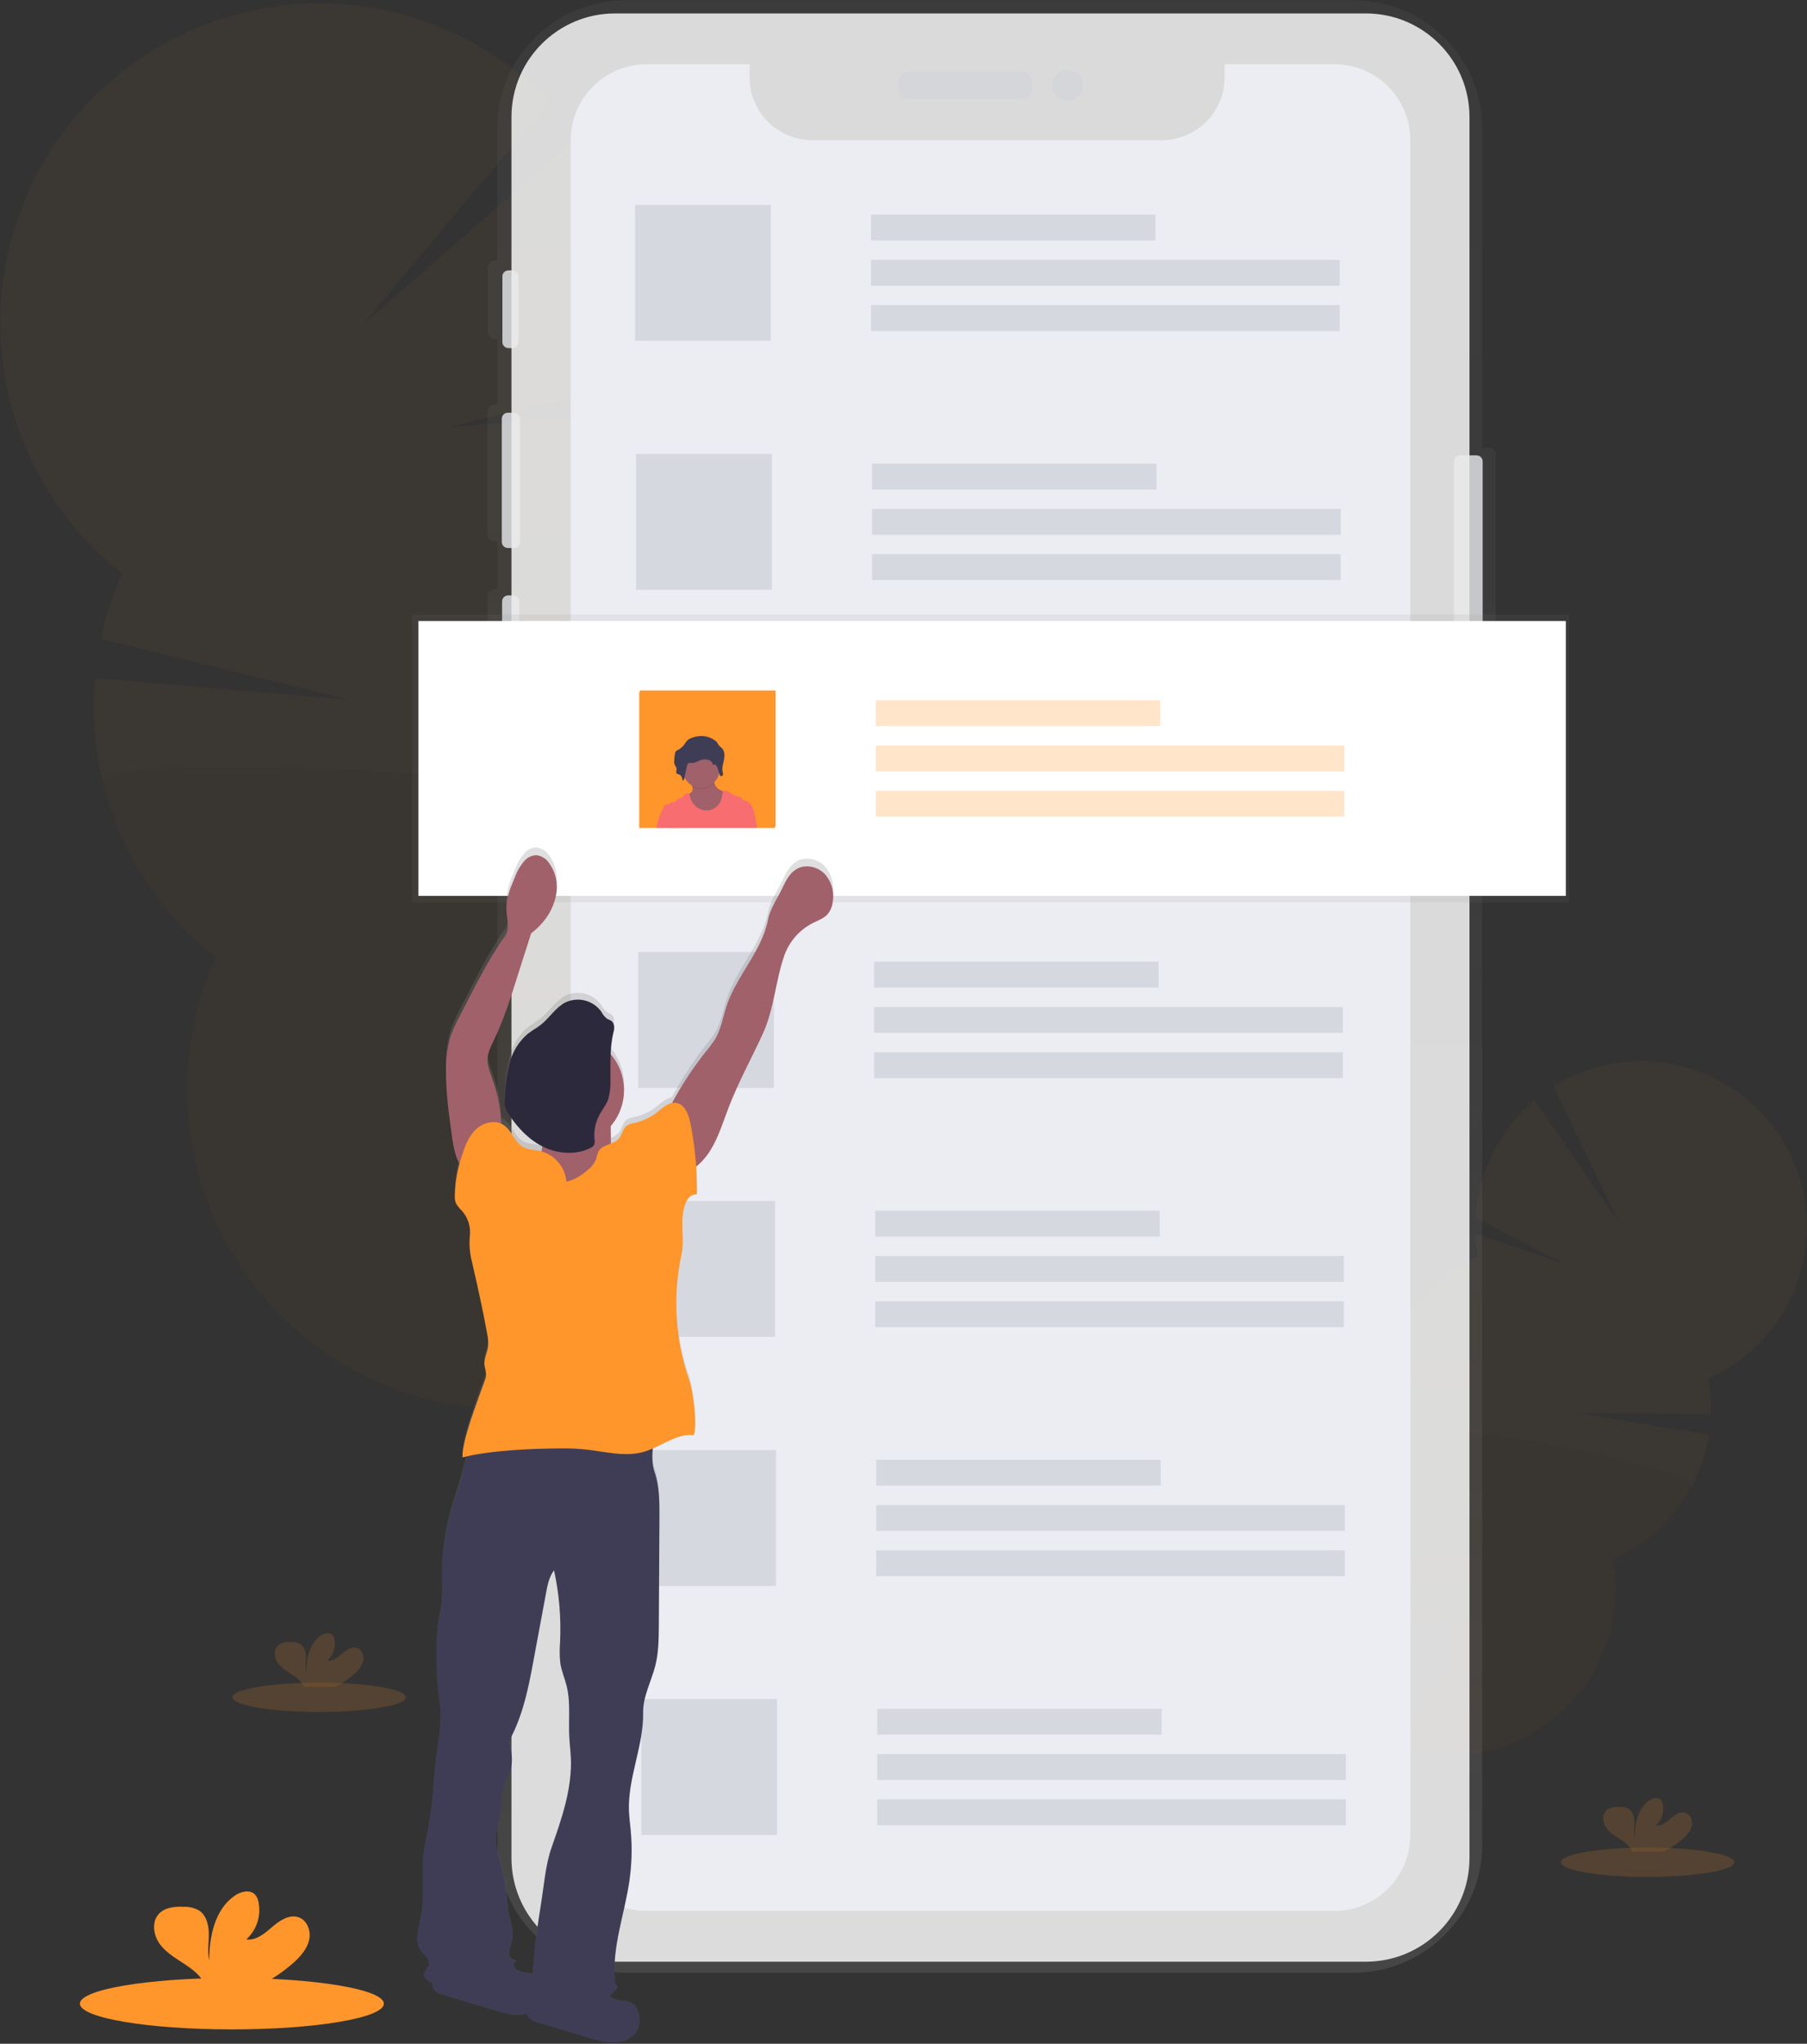 <svg width="375" height="424" viewBox="0 0 375 424" fill="none" xmlns="http://www.w3.org/2000/svg">
<rect x="0" y="0" width="375" height="424" fill="#333333" stroke="none"/>
<g clip-path="url(#clip0)">
<g opacity="0.2">
<path opacity="0.2" d="M278.553 386.726C278.216 387.355 277.827 387.954 277.39 388.519C273.526 385.801 269.596 383.133 265.599 380.514L265.858 380.001C266.783 378.215 268.167 376.707 269.868 375.632C272.074 374.275 274.561 373.978 276.607 375.081C278.653 376.184 279.794 378.391 279.915 380.967C279.978 382.973 279.508 384.96 278.553 386.726Z" fill="#3F3D56"/>
<path opacity="0.2" d="M283.935 376.626C286.366 372.036 285.496 366.809 281.992 364.952C278.487 363.096 273.676 365.312 271.245 369.902C268.815 374.492 269.685 379.719 273.189 381.575C276.693 383.432 281.505 381.216 283.935 376.626Z" fill="#3F3D56"/>
<path opacity="0.2" d="M289.315 366.468C291.746 361.878 290.875 356.652 287.371 354.795C283.867 352.938 279.056 355.154 276.625 359.744C274.194 364.335 275.065 369.561 278.569 371.418C282.073 373.275 286.884 371.059 289.315 366.468Z" fill="#3F3D56"/>
<path opacity="0.2" d="M294.695 356.311C297.125 351.721 296.255 346.494 292.751 344.637C289.247 342.781 284.435 344.997 282.005 349.587C279.574 354.177 280.444 359.404 283.949 361.26C287.453 363.117 292.264 360.901 294.695 356.311Z" fill="#3F3D56"/>
<path opacity="0.2" d="M300.069 346.159C302.5 341.569 301.629 336.342 298.125 334.485C294.621 332.629 289.81 334.845 287.379 339.435C284.948 344.025 285.818 349.252 289.323 351.108C292.827 352.965 297.638 350.749 300.069 346.159Z" fill="#3F3D56"/>
<path opacity="0.2" d="M306.755 260.677C306.461 259.114 306.277 257.532 306.204 255.944L324.358 262.056L306.254 252.634C306.516 247.952 307.732 243.373 309.826 239.178C311.919 234.982 314.847 231.259 318.43 228.235L335.972 253.61L322.351 225.388C326.354 222.882 330.83 221.227 335.501 220.527C340.171 219.827 344.935 220.096 349.497 221.318C354.059 222.541 358.32 224.689 362.015 227.631C365.711 230.572 368.761 234.243 370.976 238.415C373.191 242.587 374.523 247.171 374.89 251.881C375.257 256.59 374.65 261.325 373.108 265.79C371.565 270.255 369.12 274.354 365.925 277.833C362.73 281.311 358.852 284.094 354.535 286.008C354.984 288.443 355.169 290.919 355.086 293.394L327.513 293.174L354.689 297.653C353.771 303.298 351.46 308.625 347.965 313.152C344.471 317.679 339.904 321.263 334.676 323.58C335.828 329.933 335.169 336.482 332.775 342.478C330.382 348.474 326.349 353.675 321.14 357.487C315.93 361.299 309.754 363.568 303.316 364.034C296.878 364.5 290.439 363.145 284.735 360.123C279.031 357.101 274.292 352.535 271.06 346.946C267.828 341.357 266.234 334.971 266.459 328.519C266.684 322.066 268.719 315.807 272.332 310.457C275.946 305.107 280.991 300.882 286.891 298.265C285.517 290.674 286.733 282.84 290.343 276.023C293.953 269.205 299.749 263.799 306.8 260.671L306.755 260.677Z" fill="#FF962B"/>
<path opacity="0.1" d="M351.088 308.233C347.487 315.058 341.689 320.467 334.632 323.585C335.784 329.938 335.125 336.487 332.731 342.483C330.337 348.479 326.305 353.681 321.096 357.493C315.886 361.304 309.709 363.573 303.272 364.039C296.834 364.505 290.395 363.15 284.691 360.128C278.987 357.106 274.248 352.54 271.016 346.951C267.784 341.363 266.19 334.977 266.414 328.524C266.639 322.072 268.675 315.813 272.288 310.463C275.901 305.113 280.947 300.888 286.847 298.271C285.513 290.939 352.897 304.819 351.088 308.233Z" fill="black"/>
</g>
<g opacity="0.2">
<path opacity="0.2" d="M119.669 342.964C119.996 344.296 120.437 345.597 120.987 346.854C129.483 343.599 138.077 340.473 146.768 337.476C146.691 337.123 146.614 336.759 146.526 336.372C145.643 332.6 143.772 329.131 141.105 326.322C137.636 322.747 133.136 321.004 128.807 322.063C124.478 323.122 121.29 326.735 119.851 331.49C118.768 335.23 118.705 339.192 119.669 342.964Z" fill="#3F3D56"/>
<path opacity="0.2" d="M132.162 335.74C139.58 333.928 143.671 324.588 141.301 314.877C138.931 305.166 130.997 298.762 123.579 300.574C116.161 302.386 112.07 311.726 114.44 321.437C116.81 331.148 124.744 337.551 132.162 335.74Z" fill="#3F3D56"/>
<path opacity="0.2" d="M126.911 314.246C134.329 312.435 138.421 303.094 136.051 293.384C133.681 283.673 125.746 277.269 118.328 279.081C110.911 280.892 106.819 290.233 109.189 299.944C111.559 309.654 119.494 316.058 126.911 314.246Z" fill="#3F3D56"/>
<path opacity="0.2" d="M121.667 292.753C129.085 290.942 133.177 281.601 130.807 271.89C128.436 262.179 120.502 255.776 113.084 257.587C105.667 259.399 101.575 268.74 103.945 278.45C106.315 288.161 114.249 294.565 121.667 292.753Z" fill="#3F3D56"/>
<path opacity="0.2" d="M116.423 271.265C123.841 269.454 127.933 260.113 125.563 250.402C123.193 240.692 115.258 234.288 107.84 236.1C100.423 237.911 96.331 247.252 98.701 256.963C101.071 266.673 109.005 273.077 116.423 271.265Z" fill="#3F3D56"/>
<path opacity="0.2" d="M126.496 94.358C127.763 91.575 128.834 88.707 129.7 85.774L93 88.593L131.25 79.541C132.968 70.676 132.86 61.554 130.932 52.733C129.004 43.912 125.298 35.577 120.039 28.238L75.303 67.328L114.05 21.084C107.759 14.525 100.186 9.331 91.802 5.826C83.418 2.321 74.403 0.58 65.318 0.71C56.232 0.841 47.271 2.84 38.991 6.585C30.711 10.329 23.291 15.738 17.191 22.475C11.091 29.212 6.443 37.132 3.535 45.743C0.627 54.355 -0.477 63.473 0.29 72.529C1.057 81.586 3.679 90.388 7.993 98.388C12.308 106.387 18.222 113.413 25.367 119.027C23.392 123.361 21.892 127.896 20.895 132.553L72.507 145.175L19.676 140.695C18.716 151.678 20.51 162.726 24.895 172.84C29.28 182.954 36.118 191.814 44.79 198.617C39.643 209.931 37.782 222.465 39.42 234.786C41.058 247.108 46.129 258.719 54.053 268.294C61.978 277.868 72.435 285.019 84.231 288.929C96.026 292.838 108.684 293.349 120.756 290.402C132.828 287.455 143.827 281.169 152.496 272.264C161.165 263.359 167.154 252.193 169.779 240.043C172.403 227.894 171.557 215.251 167.336 203.56C163.116 191.868 155.692 181.601 145.913 173.932C152.066 160.411 153.496 145.214 149.974 130.783C146.453 116.351 138.184 103.522 126.496 94.358Z" fill="#FF962B"/>
<path opacity="0.1" d="M21.32 162.176C24.82 176.61 33.09 189.439 44.79 198.584C39.643 209.898 37.782 222.431 39.42 234.753C41.058 247.074 46.129 258.686 54.053 268.261C61.978 277.835 72.435 284.986 84.231 288.895C96.026 292.805 108.684 293.315 120.756 290.368C132.828 287.422 143.827 281.136 152.496 272.231C161.165 263.326 167.154 252.16 169.779 240.01C172.403 227.861 171.557 215.218 167.336 203.526C163.116 191.835 155.692 181.568 145.914 173.898C151.864 160.858 19.555 154.955 21.32 162.176Z" fill="black"/>
</g>
<path d="M308.824 92.846H307.594V26.506C307.594 11.877 295.555 0.028 280.704 0.028H130.081C115.23 0.028 103.191 11.888 103.191 26.506V54.005H103.097H102.833C102.417 54.002 102.017 54.164 101.72 54.456C101.423 54.748 101.254 55.145 101.25 55.561V68.8C101.254 69.216 101.423 69.614 101.72 69.905C102.017 70.197 102.417 70.359 102.833 70.356H103.125H103.219V83.877H102.733C102.528 83.875 102.324 83.914 102.133 83.992C101.943 84.069 101.769 84.183 101.623 84.328C101.476 84.472 101.36 84.644 101.28 84.834C101.2 85.023 101.158 85.227 101.156 85.432V110.747C101.159 111.163 101.327 111.561 101.622 111.853C101.918 112.146 102.318 112.309 102.733 112.308H103.219V122.237H102.8C102.594 122.235 102.389 122.274 102.198 122.351C102.007 122.428 101.832 122.542 101.685 122.687C101.538 122.831 101.421 123.003 101.341 123.193C101.26 123.383 101.218 123.587 101.217 123.793V149.356C101.218 149.562 101.26 149.766 101.341 149.956C101.421 150.146 101.538 150.318 101.685 150.463C101.832 150.607 102.007 150.721 102.198 150.798C102.389 150.875 102.594 150.914 102.8 150.912H103.219V382.809C103.219 397.439 115.257 409.288 130.108 409.288H280.699C295.55 409.288 307.588 397.428 307.588 382.809V142.461H308.824C309.239 142.463 309.64 142.301 309.936 142.01C310.233 141.718 310.402 141.321 310.406 140.905V94.402C310.402 93.986 310.233 93.588 309.936 93.297C309.64 93.005 309.239 92.843 308.824 92.846Z" fill="url(#paint0_linear)"/>
<g opacity="0.9">
<path opacity="0.9" d="M306.43 94.474H303.017C302.319 94.474 301.754 95.039 301.754 95.737V142.207C301.754 142.904 302.319 143.47 303.017 143.47H306.43C307.128 143.47 307.693 142.904 307.693 142.207V95.737C307.693 95.039 307.128 94.474 306.43 94.474Z" fill="#E5E7EB"/>
<path opacity="0.9" d="M106.329 56.091H105.518C104.821 56.091 104.256 56.656 104.256 57.354V70.957C104.256 71.655 104.821 72.221 105.518 72.221H106.329C107.027 72.221 107.592 71.655 107.592 70.957V57.354C107.592 56.656 107.027 56.091 106.329 56.091Z" fill="#E5E7EB"/>
<path opacity="0.9" d="M106.632 85.62H105.397C104.7 85.62 104.134 86.185 104.134 86.883V112.429C104.134 113.127 104.7 113.693 105.397 113.693H106.632C107.33 113.693 107.895 113.127 107.895 112.429V86.883C107.895 86.185 107.33 85.62 106.632 85.62Z" fill="#E5E7EB"/>
<path opacity="0.9" d="M106.511 123.517H105.458C104.76 123.517 104.195 124.083 104.195 124.781V150.57C104.195 151.267 104.76 151.833 105.458 151.833H106.511C107.209 151.833 107.774 151.267 107.774 150.57V124.781C107.774 124.083 107.209 123.517 106.511 123.517Z" fill="#E5E7EB"/>
<path opacity="0.9" d="M283.456 2.786H127.643C115.768 2.786 106.142 12.415 106.142 24.294V385.468C106.142 397.347 115.768 406.977 127.643 406.977H283.456C295.331 406.977 304.958 397.347 304.958 385.468V24.294C304.958 12.415 295.331 2.786 283.456 2.786Z" fill="white"/>
<path opacity="0.9" d="M212.007 14.856H188.509C187.331 14.856 186.375 15.811 186.375 16.99V18.358C186.375 19.538 187.331 20.493 188.509 20.493H212.007C213.186 20.493 214.142 19.538 214.142 18.358V16.99C214.142 15.811 213.186 14.856 212.007 14.856Z" fill="#E5E7EB"/>
<path opacity="0.9" d="M221.531 20.874C223.298 20.874 224.73 19.442 224.73 17.674C224.73 15.907 223.298 14.475 221.531 14.475C219.765 14.475 218.333 15.907 218.333 17.674C218.333 19.442 219.765 20.874 221.531 20.874Z" fill="#E5E7EB"/>
</g>
<path d="M276.893 13.316H254.134V16.075C254.133 19.524 252.762 22.831 250.324 25.269C247.885 27.707 244.578 29.077 241.131 29.077H168.568C165.12 29.077 161.814 27.707 159.375 25.269C156.937 22.831 155.566 19.524 155.564 16.075V13.316H134.211C130.024 13.316 126.008 14.98 123.047 17.942C120.086 20.904 118.423 24.921 118.423 29.11V380.658C118.423 384.847 120.086 388.864 123.047 391.825C126.008 394.787 130.024 396.451 134.211 396.451H276.893C281.081 396.451 285.097 394.787 288.058 391.825C291.019 388.864 292.682 384.847 292.682 380.658V29.11C292.682 24.921 291.019 20.904 288.058 17.942C285.097 14.98 281.081 13.316 276.893 13.316Z" fill="#ECECF3"/>
<path d="M48.121 421.021C65.54 421.021 79.66 418.633 79.66 415.687C79.66 412.741 65.54 410.353 48.121 410.353C30.703 410.353 16.583 412.741 16.583 415.687C16.583 418.633 30.703 421.021 48.121 421.021Z" fill="#FF962B"/>
<path d="M61.164 406.96C62.515 405.702 63.783 404.202 64.169 402.42C64.555 400.638 63.794 398.454 62.068 397.797C60.138 397.058 58.075 398.393 56.515 399.745C54.954 401.096 53.156 402.641 51.11 402.354C52.167 401.398 52.957 400.183 53.403 398.829C53.849 397.475 53.935 396.028 53.653 394.631C53.564 394.056 53.32 393.516 52.947 393.07C51.877 391.922 49.936 392.413 48.651 393.318C44.575 396.187 43.434 401.73 43.412 406.723C42.998 404.919 43.346 403.043 43.335 401.206C43.324 399.369 42.822 397.312 41.267 396.319C40.295 395.799 39.203 395.544 38.101 395.58C36.27 395.514 34.241 395.696 32.978 397.036C31.417 398.691 31.825 401.499 33.176 403.336C34.528 405.173 36.59 406.32 38.487 407.589C39.926 408.554 41.388 409.68 42.276 411.208C42.393 411.412 42.487 411.628 42.557 411.853H54.044C56.626 410.549 59.021 408.903 61.164 406.96Z" fill="#FF962B"/>
<g opacity="0.4">
<path opacity="0.4" d="M341.923 389.385C351.864 389.385 359.923 388.021 359.923 386.34C359.923 384.658 351.864 383.295 341.923 383.295C331.982 383.295 323.923 384.658 323.923 386.34C323.923 388.021 331.982 389.385 341.923 389.385Z" fill="#FF962B"/>
<path opacity="0.4" d="M349.362 381.358C350.183 380.689 350.783 379.787 351.083 378.771C351.303 377.74 350.862 376.504 349.881 376.129C348.778 375.71 347.603 376.471 346.71 377.232C345.816 377.993 344.796 378.887 343.627 378.722C344.231 378.176 344.683 377.482 344.938 376.708C345.192 375.934 345.24 375.107 345.077 374.308C345.027 373.981 344.888 373.674 344.675 373.42C344.063 372.764 342.954 373.045 342.226 373.558C339.899 375.213 339.248 378.363 339.232 381.209C339 380.183 339.199 379.113 339.193 378.06C339.188 377.006 338.895 375.853 338.007 375.268C337.453 374.974 336.831 374.829 336.204 374.849C335.156 374.81 333.998 374.915 333.276 375.677C332.388 376.631 332.62 378.225 333.392 379.273C334.164 380.321 335.338 380.978 336.425 381.7C337.29 382.219 338.028 382.924 338.586 383.764C338.653 383.881 338.707 384.005 338.746 384.133H345.309C346.779 383.396 348.143 382.462 349.362 381.358Z" fill="#FF962B"/>
</g>
<g opacity="0.4">
<path opacity="0.4" d="M66.232 355.167C76.173 355.167 84.232 353.803 84.232 352.122C84.232 350.44 76.173 349.077 66.232 349.077C56.291 349.077 48.232 350.44 48.232 352.122C48.232 353.803 56.291 355.167 66.232 355.167Z" fill="#FF962B"/>
<path opacity="0.4" d="M73.677 347.14C74.499 346.471 75.097 345.567 75.392 344.548C75.612 343.522 75.177 342.286 74.189 341.911C73.086 341.492 71.912 342.253 71.024 343.014C70.136 343.775 69.105 344.669 67.941 344.504C68.544 343.956 68.994 343.262 69.248 342.488C69.502 341.715 69.552 340.889 69.392 340.09C69.339 339.762 69.201 339.453 68.989 339.197C68.377 338.546 67.268 338.827 66.535 339.34C64.208 340.995 63.557 344.139 63.546 346.986C63.309 345.96 63.507 344.89 63.502 343.836C63.496 342.782 63.21 341.63 62.322 341.078C61.767 340.779 61.143 340.632 60.513 340.653C59.471 340.614 58.307 340.719 57.59 341.486C56.702 342.44 56.934 344.035 57.706 345.083C58.478 346.131 59.653 346.782 60.733 347.51C61.601 348.025 62.34 348.731 62.895 349.573C62.961 349.691 63.017 349.815 63.061 349.943H69.618C71.09 349.195 72.456 348.253 73.677 347.14Z" fill="#FF962B"/>
</g>
<path d="M159.965 42.504H131.791V70.687H159.965V42.504Z" fill="#D6D8E0"/>
<path d="M239.785 44.517H180.755V49.885H239.785V44.517Z" fill="#D6D8E0"/>
<path d="M278.018 53.912H180.755V59.279H278.018V53.912Z" fill="#D6D8E0"/>
<path d="M278.018 63.306H180.755V68.673H278.018V63.306Z" fill="#D6D8E0"/>
<path d="M160.18 94.17H132.005V122.353H160.18V94.17Z" fill="#D6D8E0"/>
<path d="M240 96.184H180.971V101.551H240V96.184Z" fill="#D6D8E0"/>
<path d="M278.234 105.578H180.971V110.945H278.234V105.578Z" fill="#D6D8E0"/>
<path d="M278.234 114.967H180.971V120.334H278.234V114.967Z" fill="#D6D8E0"/>
<path d="M160.395 145.837H132.221V174.02H160.395V145.837Z" fill="#D6D8E0"/>
<path d="M240.221 147.845H181.191V153.212H240.221V147.845Z" fill="#D6D8E0"/>
<path d="M278.454 157.239H181.191V162.606H278.454V157.239Z" fill="#D6D8E0"/>
<path d="M278.454 166.633H181.191V172.001H278.454V166.633Z" fill="#D6D8E0"/>
<path d="M160.61 197.497H132.436V225.681H160.61V197.497Z" fill="#D6D8E0"/>
<path d="M240.436 199.511H181.406V204.878H240.436V199.511Z" fill="#D6D8E0"/>
<path d="M278.669 208.905H181.406V214.273H278.669V208.905Z" fill="#D6D8E0"/>
<path d="M278.669 218.3H181.406V223.667H278.669V218.3Z" fill="#D6D8E0"/>
<path d="M160.831 249.164H132.656V277.347H160.831V249.164Z" fill="#D6D8E0"/>
<path d="M240.651 251.177H181.621V256.545H240.651V251.177Z" fill="#D6D8E0"/>
<path d="M278.884 260.572H181.621V265.939H278.884V260.572Z" fill="#D6D8E0"/>
<path d="M278.884 269.966H181.621V275.334H278.884V269.966Z" fill="#D6D8E0"/>
<path d="M161.046 300.83H132.871V329.014H161.046V300.83Z" fill="#D6D8E0"/>
<path d="M240.866 302.844H181.836V308.211H240.866V302.844Z" fill="#D6D8E0"/>
<path d="M279.099 312.238H181.836V317.606H279.099V312.238Z" fill="#D6D8E0"/>
<path d="M279.099 321.633H181.836V327H279.099V321.633Z" fill="#D6D8E0"/>
<path d="M161.261 352.497H133.086V380.68H161.261V352.497Z" fill="#D6D8E0"/>
<path d="M241.081 354.51H182.052V359.878H241.081V354.51Z" fill="#D6D8E0"/>
<path d="M279.314 363.905H182.052V369.272H279.314V363.905Z" fill="#D6D8E0"/>
<path d="M279.314 373.299H182.052V378.666H279.314V373.299Z" fill="#D6D8E0"/>
<path d="M325.621 127.484H85.483V187.198H325.621V127.484Z" fill="url(#paint1_linear)"/>
<path d="M324.948 128.83H86.823V185.863H324.948V128.83Z" fill="white"/>
<path d="M160.947 143.255H132.772V171.438H160.947V143.255Z" fill="#FF962B"/>
<g opacity="0.5">
<path opacity="0.5" d="M240.772 145.268H181.743V150.636H240.772V145.268Z" fill="#FF962B"/>
<path opacity="0.5" d="M279.006 154.663H181.743V160.03H279.006V154.663Z" fill="#FF962B"/>
<path opacity="0.5" d="M279.006 164.057H181.743V169.425H279.006V164.057Z" fill="#FF962B"/>
</g>
<path d="M171.055 179.608C169.555 178.124 167.062 177.633 165.259 178.725C163.858 179.569 163.086 181.141 162.381 182.625C161.349 184.832 159.838 186.895 159.375 189.278C158.101 195.848 152.873 200.951 150.778 207.3C150.028 209.567 149.675 212 148.489 214.069C147.929 214.974 147.302 215.837 146.614 216.65C143.901 220.074 141.501 223.735 139.445 227.589C138.254 227.821 137.195 228.831 136.18 229.619C134.88 230.63 133.374 231.344 131.768 231.71C131.122 231.786 130.502 232.013 129.96 232.372C129.199 233.006 129.094 234.148 128.476 234.915C128.027 235.418 127.458 235.797 126.822 236.018C126.822 235.825 126.794 235.632 126.789 235.434C126.761 234.413 126.744 233.387 126.744 232.361C128.523 230.266 129.496 227.606 129.49 224.858C129.484 222.11 128.499 219.454 126.711 217.367C126.755 215.77 126.967 214.182 127.346 212.629C127.539 211.873 127.511 210.946 126.899 210.455C126.596 210.218 126.204 210.13 125.879 209.904C125.42 209.516 125.045 209.039 124.776 208.503C123.959 207.345 122.756 206.516 121.384 206.165C120.011 205.814 118.559 205.964 117.287 206.588C115.296 207.637 114.088 209.733 112.324 211.156C111.419 211.884 110.377 212.43 109.472 213.164C107.662 214.744 106.376 216.837 105.783 219.166C105.203 221.485 104.867 223.859 104.779 226.249C104.685 226.966 104.713 227.693 104.862 228.4C105.04 228.992 105.314 229.551 105.673 230.055C107.353 232.791 109.715 235.043 112.528 236.592C112.539 236.733 112.539 236.875 112.528 237.017C112.528 237.237 112.456 237.453 112.406 237.673L112.086 237.585C110.906 237.32 109.632 237.353 108.574 236.763C106.765 235.748 106.219 233.271 104.487 232.135C104.34 232.039 104.185 231.956 104.024 231.887C103.902 228.749 103.303 225.648 102.248 222.691C101.741 221.279 101.118 219.839 101.195 218.333C101.261 216.937 101.928 215.652 102.524 214.389C104.603 210.031 106.059 205.408 107.487 200.802C108.403 197.908 109.322 195.011 110.244 192.113C111.143 191.447 111.956 190.672 112.665 189.808C114.137 188.094 115.108 186.008 115.472 183.778C115.647 182.666 115.6 181.529 115.334 180.435C115.068 179.34 114.589 178.309 113.923 177.401C113.629 176.967 113.245 176.601 112.798 176.327C112.351 176.053 111.851 175.878 111.331 175.813C110.874 175.823 110.423 175.925 110.007 176.115C109.591 176.305 109.217 176.577 108.91 176.916C107.996 177.959 107.292 179.169 106.836 180.479C105.932 182.614 105.017 184.832 105.105 187.149C105.176 189.068 105.893 191.214 104.774 192.775C101.107 197.889 98.338 203.77 95.432 209.363C94.697 210.699 94.067 212.09 93.546 213.523C92.843 215.846 92.51 218.266 92.559 220.694C92.531 225.245 93.154 229.774 93.772 234.286C94.053 236.322 94.412 238.484 95.377 240.244C94.745 242.425 94.412 244.681 94.39 246.952C94.364 247.476 94.447 248 94.632 248.491C94.957 249.062 95.368 249.579 95.851 250.024C96.498 250.759 96.98 251.623 97.265 252.56C97.55 253.496 97.632 254.482 97.505 255.453C97.344 257.28 97.51 259.122 97.996 260.892C99.099 265.79 100.202 270.683 101.085 275.62C101.294 276.539 101.365 277.483 101.294 278.423C101.123 279.758 100.384 281.027 100.544 282.367C100.702 282.988 100.82 283.618 100.897 284.254C100.861 284.739 100.749 285.215 100.566 285.666C99.309 289.323 95.928 297.708 95.967 301.581L96.849 301.371C95.961 306.396 93.882 311.201 92.79 316.21C92.033 319.859 91.689 323.583 91.765 327.309C91.837 328.982 91.808 330.659 91.676 332.329C91.505 333.813 91.125 335.264 90.915 336.742C90.678 338.724 90.59 340.721 90.651 342.716C90.593 345.852 90.778 348.987 91.202 352.094C92.046 357.39 90.568 362.652 90.165 367.998C89.961 371.737 89.538 375.462 88.897 379.152C88.594 380.708 88.213 382.252 88.004 383.824C87.386 388.491 88.285 393.301 87.314 397.908C86.857 400.065 86.04 402.486 87.243 404.329C87.623 404.908 88.169 405.36 88.583 405.917C88.809 406.181 88.964 406.499 89.031 406.84C89.099 407.181 89.078 407.534 88.969 407.865C88.732 408.372 88.18 408.703 88.042 409.244C87.822 410.093 88.71 410.788 89.504 411.152L89.73 411.241C89.678 411.531 89.689 411.83 89.764 412.115C89.838 412.401 89.973 412.667 90.16 412.896C90.632 413.341 91.218 413.646 91.853 413.778L102.265 416.934C104.586 417.64 107.112 418.335 109.434 417.761C109.486 418.092 109.629 418.401 109.847 418.655C110.319 419.1 110.905 419.405 111.54 419.537L121.875 422.671C124.533 423.476 127.45 424.27 130.004 423.178C130.735 422.877 131.377 422.392 131.868 421.771C132.273 421.175 132.543 420.497 132.657 419.785C132.771 419.073 132.728 418.344 132.529 417.651C132.4 416.945 132.048 416.299 131.526 415.808C130.818 415.316 129.983 415.042 129.121 415.019C128.386 414.997 127.666 414.809 127.015 414.468C126.818 414.34 126.654 414.168 126.535 413.966C127.13 413.377 127.708 412.767 128.267 412.134C127.814 411.98 127.654 411.329 127.61 410.855C126.954 403.827 129.601 396.959 130.605 389.975C131.112 386.471 131.201 382.919 130.869 379.395C130.748 378.065 130.566 376.741 130.511 375.406C130.252 368.456 133.572 361.77 133.456 354.814C133.401 351.559 135.11 348.348 135.943 345.199C136.671 342.407 136.693 339.484 136.71 336.593L136.842 313.832C136.842 310.754 136.842 307.604 135.86 304.697C135.365 303.08 135.229 301.374 135.463 299.699C138.27 298.458 140.928 296.621 143.928 296.941C144.728 294.817 143.779 287.74 143.029 285.594C140.081 277.151 139.509 268.06 141.375 259.314C142.053 256.175 141.121 252.838 141.877 249.71C142.016 248.976 142.295 248.275 142.699 247.647C142.903 247.334 143.184 247.078 143.515 246.903C143.846 246.728 144.216 246.641 144.59 246.648C144.59 244.734 144.551 242.787 144.425 240.845C145.643 239.85 146.681 238.654 147.496 237.309C149.151 234.551 150.094 231.445 151.235 228.444C153.259 223.149 156.022 218.178 158.344 212.999C160.665 207.819 160.892 202.153 162.755 196.791C163.782 193.838 165.905 191.393 168.684 189.962C169.787 189.41 170.961 189.013 171.761 188.109C172.366 187.354 172.738 186.44 172.831 185.477C173.003 184.428 172.932 183.354 172.624 182.336C172.317 181.319 171.78 180.385 171.055 179.608ZM106.533 407.506C106.759 407.258 106.98 407.01 107.189 406.739C106.494 406.629 105.645 406.121 105.629 405.415C105.678 404.708 105.831 404.011 106.081 403.347C106.407 402.149 106.46 400.894 106.235 399.673C106.081 398.818 105.794 398.018 105.618 397.146C105.449 396.201 105.339 395.247 105.287 394.289C104.989 390.85 104.316 387.453 103.279 384.161C102.281 380.967 103.649 377.734 104.002 374.408C104.173 372.83 104.096 371.203 104.647 369.719C104.972 368.836 105.507 368.064 105.833 367.17C106.588 365.124 106.142 362.845 105.678 360.711C108.943 354.792 110.024 347.731 111.254 341.067C111.945 337.327 112.636 333.588 113.327 329.852C113.63 328.197 113.967 326.454 114.982 325.119C116.056 330.07 116.478 335.14 116.239 340.201C116.112 341.67 116.13 343.148 116.294 344.614C116.548 346.219 117.215 347.736 117.601 349.314C118.461 352.795 117.96 356.452 118.153 360.032C118.224 361.477 118.412 362.923 118.472 364.368C118.743 370.761 116.603 376.978 114.491 383.019C113.195 386.72 112.908 390.929 112.285 394.807C111.7 398.52 111.121 402.238 110.824 405.984C110.735 407.125 110.664 408.3 110.526 409.459C110.171 409.38 109.812 409.323 109.45 409.288C108.715 409.266 107.995 409.077 107.344 408.736C106.954 408.419 106.671 407.99 106.533 407.506Z" fill="url(#paint2_linear)"/>
<path d="M129.132 415.075C129.992 415.099 130.827 415.371 131.537 415.858C132.058 416.346 132.41 416.987 132.54 417.689C132.738 418.379 132.782 419.104 132.667 419.813C132.553 420.521 132.284 421.196 131.879 421.788C131.387 422.404 130.745 422.883 130.015 423.178C127.461 424.281 124.544 423.482 121.886 422.682L111.474 419.543C110.839 419.413 110.253 419.109 109.781 418.666C109.495 418.28 109.337 417.815 109.329 417.335C109.321 416.855 109.464 416.385 109.737 415.99C110.297 415.212 111.06 414.604 111.943 414.231C115.186 412.653 118.836 412.289 122.421 412.223C123.744 412.195 125.046 411.908 125.945 412.929C126.419 413.48 126.336 414.065 127.048 414.534C127.692 414.871 128.405 415.055 129.132 415.075Z" fill="#3F3D56"/>
<path d="M109.461 409.343C110.322 409.362 111.157 409.633 111.866 410.121C112.384 410.611 112.735 411.252 112.869 411.952C113.068 412.642 113.111 413.367 112.997 414.076C112.883 414.784 112.613 415.459 112.208 416.051C111.717 416.669 111.075 417.149 110.344 417.447C107.79 418.55 104.873 417.745 102.215 416.945L91.803 413.806C91.168 413.678 90.581 413.374 90.11 412.929C89.824 412.543 89.666 412.078 89.658 411.598C89.65 411.118 89.793 410.648 90.066 410.253C90.625 409.474 91.388 408.865 92.272 408.494C95.515 406.916 99.16 406.552 102.722 406.486C104.04 406.486 105.347 406.171 106.246 407.192C106.721 407.743 106.638 408.334 107.349 408.797C108.003 409.137 108.725 409.324 109.461 409.343Z" fill="#3F3D56"/>
<path d="M118.505 296.318C112.372 295.701 106.201 295.528 100.042 295.799C99.636 295.794 99.231 295.858 98.846 295.987C97.489 296.539 97.279 298.315 97.147 299.771C96.629 305.657 94.031 311.146 92.735 316.922C91.977 320.549 91.633 324.25 91.71 327.954C91.781 329.61 91.752 331.268 91.621 332.919C91.45 334.398 91.07 335.837 90.86 337.332C90.623 339.301 90.535 341.285 90.596 343.268C90.539 346.379 90.723 349.491 91.147 352.574C91.991 357.837 90.513 363.055 90.11 368.373C89.906 372.089 89.482 375.789 88.842 379.455C88.539 381 88.158 382.533 87.948 384.095C87.331 388.734 88.23 393.517 87.259 398.09C86.801 400.23 85.985 402.635 87.188 404.467C87.568 405.046 88.114 405.493 88.528 406.044C88.754 406.306 88.908 406.622 88.976 406.962C89.043 407.301 89.022 407.652 88.914 407.981C88.676 408.483 88.125 408.813 87.987 409.349C87.766 410.193 88.654 410.888 89.448 411.246C95.432 413.944 103.147 412.041 107.184 406.861C106.489 406.75 105.64 406.248 105.623 405.548C105.673 404.844 105.825 404.15 106.075 403.49C106.402 402.3 106.455 401.052 106.23 399.838C106.075 398.994 105.789 398.183 105.612 397.328C105.444 396.391 105.333 395.444 105.281 394.493C104.984 391.075 104.311 387.701 103.274 384.431C102.276 381.259 103.643 378.049 103.996 374.739C104.167 373.178 104.09 371.556 104.641 370.083C104.967 369.206 105.502 368.428 105.827 367.551C106.583 365.515 106.136 363.259 105.673 361.135C108.937 355.249 110.018 348.238 111.248 341.618C111.939 337.904 112.63 334.19 113.322 330.475C113.625 328.82 113.961 327.105 114.976 325.775C116.05 330.695 116.473 335.734 116.233 340.763C116.108 342.212 116.127 343.67 116.289 345.116C116.542 346.71 117.21 348.216 117.596 349.788C118.456 353.241 117.954 356.877 118.147 360.435C118.219 361.869 118.406 363.303 118.467 364.743C118.737 371.092 116.597 377.271 114.485 383.267C113.189 386.947 112.903 391.128 112.279 394.978C111.695 398.669 111.116 402.359 110.818 406.083C110.548 409.503 110.432 413.205 108.303 415.891C110.244 417.154 112.257 418.44 114.529 418.875C117.185 419.29 119.901 418.765 122.211 417.391C124.504 416.016 126.554 414.272 128.278 412.228C127.825 412.074 127.665 411.423 127.621 410.954C126.965 403.976 129.612 397.163 130.616 390.212C131.123 386.731 131.212 383.201 130.88 379.698C130.759 378.38 130.577 377.067 130.522 375.743C130.263 368.836 133.583 362.189 133.467 355.283C133.412 352.05 135.121 348.856 135.954 345.728C136.682 342.97 136.704 340.052 136.721 337.183L136.853 314.566C136.853 311.505 136.853 308.377 135.871 305.486C134.658 302.016 136.042 298.022 136.252 294.354C130.522 296.165 124.492 296.832 118.505 296.318Z" fill="#3F3D56"/>
<path d="M138.171 231.34C140.489 226.599 143.32 222.126 146.614 218.002C147.301 217.195 147.927 216.34 148.489 215.442C149.675 213.39 150.028 210.968 150.778 208.718C152.873 202.407 158.101 197.337 159.375 190.812C159.838 188.445 161.349 186.399 162.381 184.192C163.086 182.714 163.859 181.158 165.259 180.33C167.063 179.227 169.555 179.74 171.055 181.213C171.777 181.982 172.312 182.907 172.619 183.916C172.926 184.926 172.997 185.992 172.825 187.033C172.736 187.991 172.363 188.901 171.756 189.648C170.956 190.547 169.759 190.955 168.678 191.496C165.902 192.907 163.779 195.335 162.75 198.275C160.908 203.604 160.677 209.242 158.338 214.378C156 219.513 153.254 224.451 151.23 229.708C150.088 232.692 149.167 235.776 147.491 238.534C145.814 241.292 143.178 243.603 140.013 244.017C140.017 242.024 139.705 240.043 139.086 238.148C138.419 235.958 137.167 233.37 138.171 231.34Z" fill="#A0616A"/>
<path d="M104.024 235.456C104.165 231.556 103.558 227.665 102.237 223.993C101.73 222.586 101.107 221.157 101.184 219.662C101.25 218.278 101.917 216.998 102.513 215.746C104.592 211.415 106.048 206.82 107.476 202.242L110.233 193.614C111.13 192.952 111.943 192.183 112.654 191.325C114.123 189.624 115.095 187.551 115.461 185.334C115.636 184.227 115.589 183.097 115.323 182.009C115.057 180.921 114.577 179.897 113.912 178.996C113.617 178.564 113.233 178.2 112.786 177.929C112.339 177.657 111.839 177.485 111.32 177.423C110.862 177.431 110.411 177.533 109.995 177.723C109.578 177.913 109.205 178.186 108.899 178.527C107.985 179.562 107.281 180.765 106.825 182.068C105.921 184.186 105.006 186.393 105.094 188.688C105.165 190.596 105.882 192.726 104.763 194.276C101.096 199.357 98.327 205.198 95.421 210.753C94.686 212.08 94.056 213.461 93.535 214.885C92.831 217.197 92.498 219.607 92.548 222.023C92.52 226.547 93.143 231.043 93.761 235.527C94.147 238.33 94.665 241.386 96.789 243.25C99 240.442 101.217 237.673 104.024 235.456Z" fill="#A0616A"/>
<path d="M118.059 237.613C124.379 237.613 129.502 232.488 129.502 226.166C129.502 219.844 124.379 214.72 118.059 214.72C111.739 214.72 106.616 219.844 106.616 226.166C106.616 232.488 111.739 237.613 118.059 237.613Z" fill="#A0616A"/>
<path d="M112.5 238.219C112.224 240.294 111.116 242.142 110.035 243.929C109.379 245.032 108.551 246.207 107.278 246.328C110.59 248.071 114.071 249.472 117.667 250.51C118.892 250.92 120.175 251.127 121.467 251.122C122.56 251.041 123.63 250.766 124.627 250.311C126.809 249.355 128.744 247.914 130.286 246.098C131.828 244.282 132.937 242.138 133.528 239.83C132.105 239.868 130.682 239.759 129.281 239.505C128.498 239.361 127.654 239.13 127.197 238.484C126.879 237.922 126.729 237.281 126.767 236.636C126.711 234.728 126.711 232.819 126.767 230.91C123.955 230.729 121.135 231.075 118.45 231.931C117.347 232.289 116.244 232.725 115.114 233.006C114.419 233.177 112.506 233.006 111.993 233.409C111.215 234.021 112.704 236.813 112.5 238.219Z" fill="#A0616A"/>
<path d="M117.546 245.176C117.419 243.672 116.822 242.246 115.84 241.099C114.859 239.953 113.542 239.144 112.075 238.788C110.895 238.528 109.621 238.556 108.563 237.971C106.754 236.962 106.208 234.501 104.476 233.37C102.745 232.24 100.274 232.869 98.763 234.303C97.252 235.737 96.485 237.767 95.868 239.753C94.943 242.445 94.442 245.264 94.384 248.11C94.359 248.633 94.441 249.155 94.627 249.644C94.953 250.212 95.364 250.728 95.846 251.172C96.491 251.898 96.973 252.755 97.259 253.684C97.544 254.613 97.626 255.592 97.5 256.556C97.338 258.375 97.505 260.208 97.991 261.967C99.094 266.827 100.197 271.693 101.079 276.597C101.286 277.501 101.356 278.43 101.289 279.355C101.118 280.679 100.379 281.942 100.539 283.266C100.697 283.885 100.814 284.513 100.892 285.147C100.856 285.627 100.744 286.098 100.561 286.543C99.303 290.184 95.923 298.513 95.961 302.358C101.835 300.852 110.493 300.516 116.553 300.494C118.223 300.471 119.894 300.544 121.555 300.715C125.542 301.139 129.623 302.303 133.489 301.228C137.074 300.229 140.256 297.366 143.967 297.73C144.767 295.617 143.818 288.584 143.068 286.455C140.12 278.071 139.547 269.035 141.414 260.346C142.092 257.223 141.16 253.913 141.915 250.808C142.053 250.077 142.332 249.38 142.737 248.756C142.943 248.443 143.224 248.189 143.555 248.015C143.886 247.841 144.255 247.754 144.629 247.763C144.697 242.776 144.235 237.796 143.25 232.907C142.881 231.169 142.114 229.117 140.366 228.819C138.789 228.555 137.46 229.884 136.197 230.866C134.893 231.868 133.388 232.575 131.785 232.94C131.139 233.014 130.519 233.239 129.976 233.597C129.215 234.226 129.11 235.362 128.493 236.129C127.39 237.502 124.925 237.381 124.142 238.964C123.965 239.436 123.825 239.921 123.722 240.415C123.353 241.353 122.723 242.166 121.908 242.759C120.675 243.912 119.177 244.742 117.546 245.176Z" fill="#FF962B"/>
<path d="M127.357 213.997C127.55 213.241 127.522 212.342 126.91 211.835C126.607 211.597 126.215 211.509 125.89 211.283C125.431 210.897 125.056 210.423 124.787 209.887C123.962 208.735 122.755 207.912 121.381 207.565C120.006 207.219 118.554 207.371 117.281 207.995C115.29 209.038 114.083 211.123 112.318 212.535C111.414 213.263 110.371 213.804 109.467 214.527C107.659 216.095 106.372 218.177 105.778 220.495C105.199 222.802 104.865 225.163 104.779 227.54C104.685 228.253 104.713 228.976 104.862 229.68C105.042 230.263 105.316 230.813 105.673 231.307C107.487 234.066 109.892 236.576 112.897 237.993C115.903 239.411 119.559 239.648 122.526 238.164C122.823 238.039 123.079 237.833 123.265 237.568C123.435 237.166 123.473 236.72 123.375 236.294C123.218 234.61 123.553 232.916 124.34 231.418C124.892 230.314 125.713 229.366 126.16 228.218C126.565 226.939 126.741 225.598 126.678 224.257C126.722 220.799 126.485 217.34 127.357 213.997Z" fill="#2D293D"/>
<path d="M160.831 143.591H132.656V171.775H160.831V143.591Z" fill="#FF962B"/>
<path d="M150.551 167.599C150.143 168.386 149.466 169.001 148.643 169.331C148.157 169.509 147.644 169.606 147.127 169.618C146.567 169.659 146.005 169.589 145.472 169.414C144.763 169.134 144.154 168.648 143.724 168.018C143.3 167.388 142.959 166.705 142.709 165.988C142.542 165.63 142.471 165.234 142.505 164.84C142.721 164.814 142.93 164.746 143.119 164.639C143.308 164.532 143.474 164.388 143.608 164.217C143.688 164.045 143.731 163.858 143.736 163.668C143.741 163.479 143.707 163.29 143.636 163.114C143.603 163.004 143.57 162.899 143.531 162.799C143.448 162.557 143.162 162.099 143.36 161.895C143.559 161.691 144.022 161.696 144.204 161.613C144.743 161.291 145.319 161.034 145.919 160.847C146.463 160.774 147.016 160.81 147.546 160.951C147.618 160.963 147.688 160.99 147.75 161.029C147.82 161.086 147.871 161.163 147.899 161.249C148.053 161.624 148.141 162.038 148.263 162.424C148.369 162.829 148.578 163.2 148.869 163.5C149.121 163.714 149.406 163.885 149.713 164.008L150.452 164.344C150.582 164.396 150.7 164.473 150.799 164.57C150.894 164.704 150.951 164.86 150.965 165.023C151.102 165.903 150.957 166.805 150.551 167.599Z" fill="#A0616A"/>
<path opacity="0.1" d="M148.257 162.441C147.67 163.051 146.898 163.449 146.061 163.574C145.224 163.698 144.37 163.543 143.631 163.13C143.597 163.02 143.564 162.915 143.526 162.816C143.443 162.573 143.156 162.115 143.355 161.911C143.553 161.707 144.017 161.713 144.199 161.63C144.738 161.308 145.314 161.05 145.914 160.863C146.458 160.791 147.01 160.826 147.54 160.968C147.613 160.98 147.682 161.006 147.745 161.045C147.814 161.103 147.866 161.18 147.893 161.266C148.048 161.658 148.136 162.055 148.257 162.441Z" fill="black"/>
<path d="M145.5 163.45C147.614 163.45 149.327 161.736 149.327 159.622C149.327 157.508 147.614 155.794 145.5 155.794C143.386 155.794 141.673 157.508 141.673 159.622C141.673 161.736 143.386 163.45 145.5 163.45Z" fill="#A0616A"/>
<path d="M157.108 171.769H139.097C138.546 170.539 138.05 169.303 137.493 168.073C137.552 167.78 137.662 167.5 137.818 167.246C137.898 167.121 138.007 167.018 138.136 166.946C138.265 166.874 138.409 166.835 138.557 166.832C138.717 166.832 138.899 166.893 139.015 166.777C139.131 166.661 139.092 166.567 139.175 166.49C139.257 166.413 139.456 166.413 139.61 166.424C139.776 166.429 139.94 166.393 140.089 166.319C140.237 166.245 140.364 166.135 140.46 165.999C140.519 165.896 140.591 165.802 140.675 165.718C140.82 165.647 140.977 165.606 141.138 165.596C141.585 165.497 141.849 165.045 142.186 164.763C142.267 164.672 142.372 164.606 142.49 164.574C142.607 164.542 142.731 164.544 142.847 164.581C142.901 164.609 142.949 164.649 142.985 164.697C143.076 164.836 143.138 164.992 143.167 165.155C143.367 166.071 143.875 166.891 144.607 167.477C144.995 167.771 145.445 167.974 145.922 168.072C146.4 168.17 146.893 168.159 147.366 168.041C147.838 167.923 148.279 167.701 148.655 167.39C149.03 167.08 149.332 166.689 149.537 166.247C149.803 165.58 149.956 164.874 149.989 164.156C149.989 164.118 149.989 164.096 149.989 164.063C150.213 164.007 150.447 164.001 150.674 164.046C150.901 164.091 151.115 164.185 151.301 164.322C151.668 164.602 152.059 164.848 152.471 165.056C152.961 165.249 153.574 165.249 153.91 165.607C154.053 165.751 154.153 165.949 154.335 166.038C154.448 166.082 154.567 166.11 154.688 166.12C154.996 166.203 155.28 166.356 155.52 166.566C155.76 166.777 155.949 167.039 156.072 167.334C156.471 168.219 156.731 169.161 156.844 170.125L157.108 171.769Z" fill="#F86D70"/>
<path d="M142.859 153.411C142.592 153.626 142.366 153.888 142.191 154.183C141.863 154.725 141.404 155.176 140.857 155.496C140.627 155.576 140.418 155.706 140.245 155.876C140.159 156.006 140.105 156.153 140.085 156.307C139.973 156.842 139.915 157.387 139.914 157.934C139.893 158.209 139.939 158.485 140.046 158.739C140.156 158.971 140.366 159.17 140.404 159.423C140.413 159.624 140.39 159.825 140.338 160.019C140.312 160.121 140.318 160.228 140.355 160.327C140.391 160.425 140.456 160.51 140.542 160.571C140.642 160.606 140.746 160.63 140.851 160.643C141.403 160.764 141.59 161.415 141.673 161.95C141.86 161.95 141.943 161.724 141.987 161.547L142.539 158.982C142.605 158.706 142.704 158.381 142.985 158.287C143.178 158.246 143.377 158.246 143.57 158.287C144.331 158.353 144.971 157.763 145.715 157.598C145.955 157.552 146.2 157.538 146.443 157.553C147.028 157.553 147.712 157.824 147.838 158.37C147.838 158.458 147.871 158.568 147.954 158.613C148.039 158.637 148.129 158.637 148.213 158.613C148.583 158.574 148.803 158.993 148.914 159.335L149.3 160.587C149.36 160.775 149.46 161.001 149.664 161.023C149.757 161.023 149.847 160.988 149.917 160.926C149.987 160.864 150.032 160.779 150.044 160.687C150.052 160.5 150.026 160.313 149.967 160.135C149.785 159.319 150.066 158.48 150.237 157.658C150.408 156.836 150.436 155.893 149.862 155.259C149.653 155.032 149.377 154.861 149.184 154.619C148.991 154.376 148.903 154.117 148.715 153.89C147.966 153.233 147.032 152.825 146.041 152.721C144.935 152.623 143.825 152.864 142.859 153.411Z" fill="#3F3D56"/>
<g opacity="0.1">
<path opacity="0.1" d="M149.686 160.427C149.481 160.427 149.382 160.179 149.322 159.992L148.936 158.739C148.825 158.397 148.605 157.978 148.235 158.011C148.151 158.036 148.061 158.036 147.976 158.011C147.893 157.967 147.882 157.862 147.86 157.768C147.733 157.217 147.05 156.98 146.465 156.952C146.221 156.935 145.976 156.952 145.737 157.002C144.993 157.162 144.353 157.752 143.592 157.686C143.399 157.65 143.2 157.65 143.007 157.686C142.726 157.785 142.627 158.105 142.561 158.386C142.368 159.241 142.18 160.096 142.009 160.946C141.965 161.122 141.882 161.338 141.695 161.349C141.612 160.797 141.425 160.163 140.873 160.041C140.767 160.032 140.663 160.008 140.564 159.97C140.491 159.93 140.434 159.865 140.404 159.787C140.404 159.865 140.371 159.947 140.36 160.025C140.334 160.126 140.34 160.234 140.376 160.332C140.413 160.431 140.478 160.516 140.564 160.576C140.664 160.612 140.768 160.636 140.873 160.648C141.425 160.769 141.612 161.42 141.695 161.955C141.882 161.955 141.965 161.729 142.009 161.553C142.202 160.698 142.39 159.843 142.561 158.988C142.627 158.712 142.726 158.386 143.007 158.293C143.2 158.251 143.399 158.251 143.592 158.293C144.353 158.359 144.993 157.768 145.737 157.603C145.977 157.558 146.221 157.543 146.465 157.559C147.05 157.559 147.733 157.829 147.86 158.375C147.86 158.464 147.893 158.574 147.976 158.618C148.061 158.643 148.151 158.643 148.235 158.618C148.605 158.579 148.825 158.999 148.936 159.341L149.322 160.593C149.382 160.78 149.481 161.007 149.686 161.029C149.779 161.028 149.869 160.994 149.939 160.932C150.009 160.87 150.054 160.785 150.066 160.692C150.078 160.543 150.059 160.393 150.011 160.251C149.979 160.308 149.932 160.356 149.874 160.387C149.816 160.418 149.751 160.432 149.686 160.427Z" fill="black"/>
<path opacity="0.1" d="M140.404 158.839C140.366 158.585 140.156 158.386 140.046 158.155C139.974 157.998 139.93 157.83 139.919 157.658C139.919 157.752 139.919 157.84 139.919 157.934C139.899 158.209 139.944 158.485 140.051 158.739C140.14 158.927 140.294 159.092 140.371 159.291C140.41 159.144 140.421 158.99 140.404 158.839Z" fill="black"/>
<path opacity="0.1" d="M150.259 157.068C150.04 157.783 149.934 158.527 149.945 159.274C150.017 158.732 150.122 158.194 150.259 157.664C150.351 157.259 150.383 156.842 150.353 156.428C150.336 156.643 150.304 156.857 150.259 157.068Z" fill="black"/>
</g>
<path d="M140.537 171.769H136.241C136.43 170.612 136.77 169.485 137.25 168.415C137.288 168.305 137.35 168.205 137.432 168.123C137.45 168.103 137.47 168.087 137.493 168.073C137.619 167.974 137.796 167.935 137.934 167.841C138.072 167.748 138.088 167.648 138.215 167.61C138.692 167.598 139.167 167.677 139.616 167.841C139.743 167.856 139.867 167.887 139.985 167.935C140.265 168.09 140.474 168.347 140.57 168.652C140.934 169.64 140.658 170.71 140.537 171.769Z" fill="#F86D70"/>
</g>
<defs>
<linearGradient id="paint0_linear" x1="205.77" y1="409.299" x2="205.77" y2="-4.11834e-06" gradientUnits="userSpaceOnUse">
<stop stop-color="#808080" stop-opacity="0.25"/>
<stop offset="0.54" stop-color="#808080" stop-opacity="0.12"/>
<stop offset="1" stop-color="#808080" stop-opacity="0.1"/>
</linearGradient>
<linearGradient id="paint1_linear" x1="89594.5" y1="20392.3" x2="89594.5" y2="13927.6" gradientUnits="userSpaceOnUse">
<stop stop-color="#808080" stop-opacity="0.25"/>
<stop offset="0.54" stop-color="#808080" stop-opacity="0.12"/>
<stop offset="1" stop-color="#808080" stop-opacity="0.1"/>
</linearGradient>
<linearGradient id="paint2_linear" x1="36074.8" y1="151231" x2="49586.1" y2="151231" gradientUnits="userSpaceOnUse">
<stop stop-color="#808080" stop-opacity="0.25"/>
<stop offset="0.54" stop-color="#808080" stop-opacity="0.12"/>
<stop offset="1" stop-color="#808080" stop-opacity="0.1"/>
</linearGradient>
<clipPath id="clip0">
<rect width="375" height="423.713" fill="white"/>
</clipPath>
</defs>
</svg>
